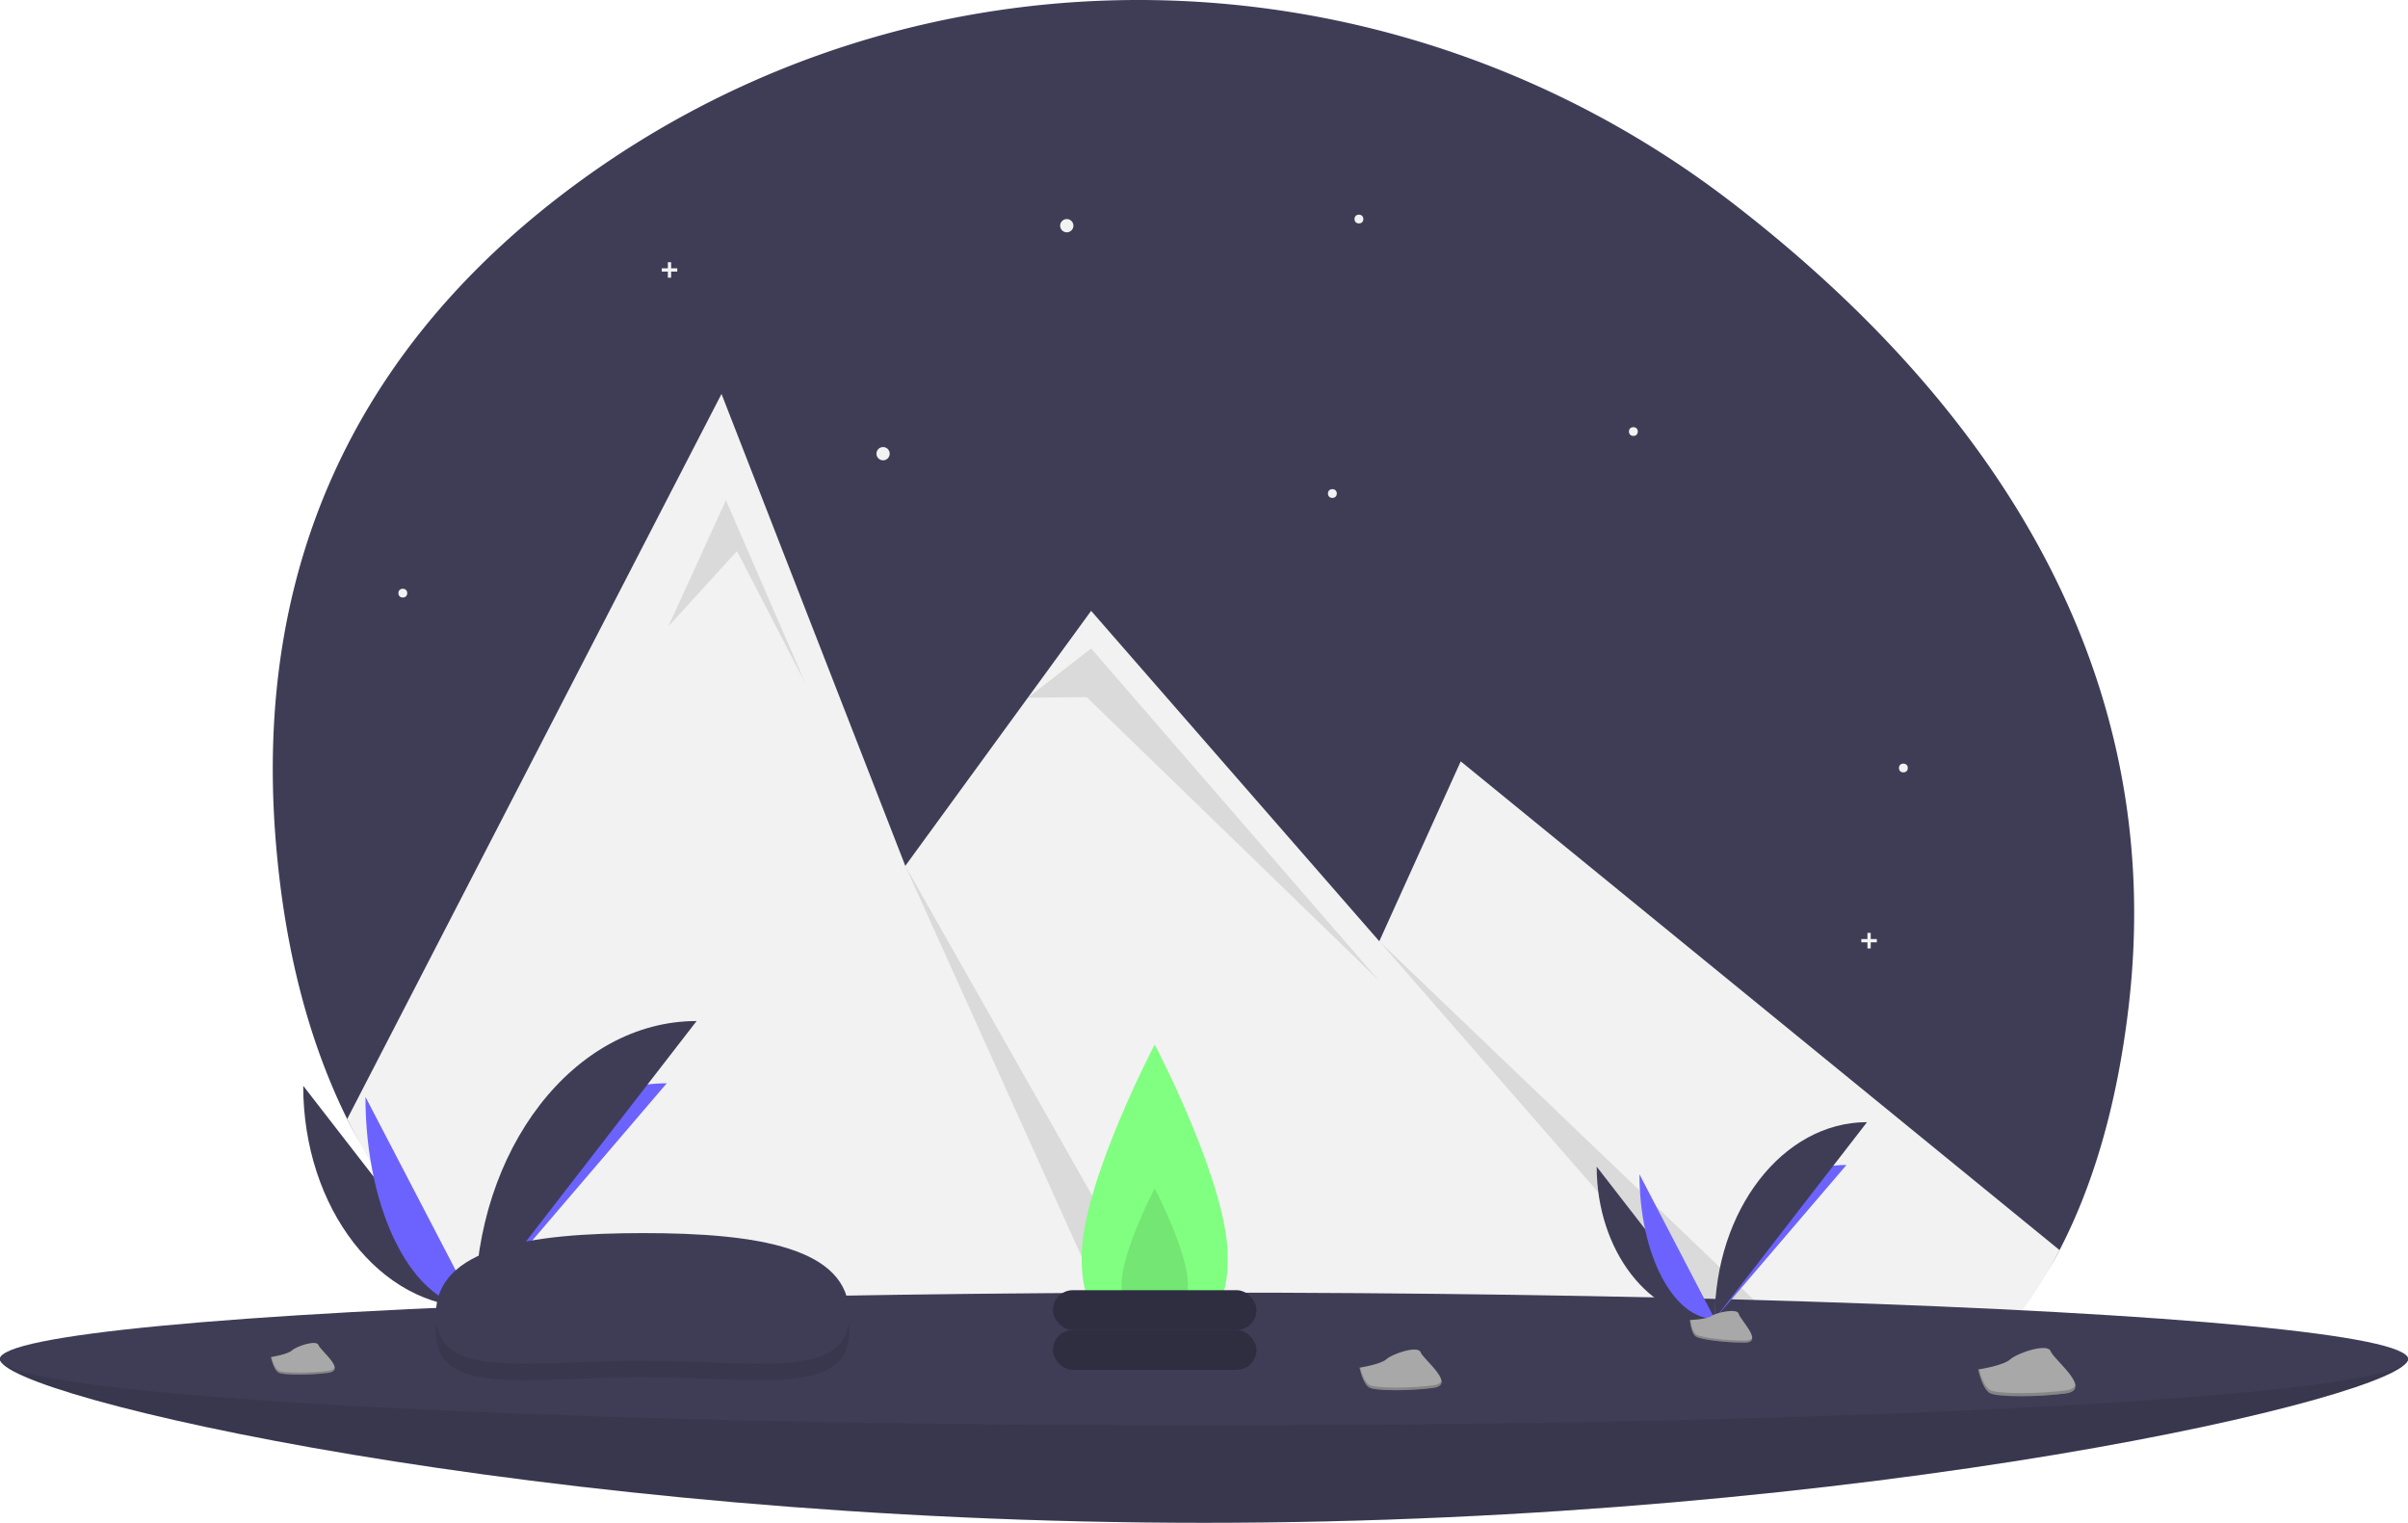 <?xml version="1.0" encoding="UTF-8" standalone="no"?>
<svg
   xmlns:dc="http://purl.org/dc/elements/1.1/"
   xmlns:cc="http://creativecommons.org/ns#"
   xmlns:rdf="http://www.w3.org/1999/02/22-rdf-syntax-ns#"
   xmlns:svg="http://www.w3.org/2000/svg"
   xmlns="http://www.w3.org/2000/svg"
   xmlns:sodipodi="http://sodipodi.sourceforge.net/DTD/sodipodi-0.dtd"
   xmlns:inkscape="http://www.inkscape.org/namespaces/inkscape"
   width="1088"
   height="687.962"
   viewBox="0 0 1088 687.962"
   version="1.1"
   id="svg160"
   sodipodi:docname="undraw_docusaurus_mountain.svg"
   inkscape:version="0.92.4 (5da689c313, 2019-01-14)">
  <defs
     id="defs164" />
  <sodipodi:namedview
     pagecolor="#ffffff"
     bordercolor="#666666"
     borderopacity="1"
     objecttolerance="10"
     gridtolerance="10"
     guidetolerance="10"
     inkscape:pageopacity="0"
     inkscape:pageshadow="2"
     inkscape:window-width="2560"
     inkscape:window-height="1314"
     id="namedview162"
     showgrid="false"
     inkscape:zoom="0.63970588"
     inkscape:cx="816.22466"
     inkscape:cy="155.46225"
     inkscape:window-x="0"
     inkscape:window-y="27"
     inkscape:window-maximized="1"
     inkscape:current-layer="Group_12" />
  <g
     id="Group_12"
     data-name="Group 12"
     transform="translate(-57 -56)">
    <g
       id="Group_11"
       data-name="Group 11"
       transform="translate(57 56)">
      <path
         id="Path_83"
         data-name="Path 83"
         d="M1017.81,560.461c-5.27,45.15-16.22,81.4-31.25,110.31-20,38.52-54.21,54.04-84.77,70.28a193.275,193.275,0,0,1-27.46,11.94c-55.61,19.3-117.85,14.18-166.74,3.99a657.282,657.282,0,0,0-104.09-13.16q-14.97-.675-29.97-.67c-15.42.02-293.07,5.29-360.67-131.57-16.69-33.76-28.13-75-32.24-125.27-11.63-142.12,52.29-235.46,134.74-296.47,155.97-115.41,369.76-110.57,523.43,7.88C941.15,276.621,1036.99,396.031,1017.81,560.461Z"
         transform="translate(-56 -106.019)"
         fill="#3f3d56" />
      <path
         id="Path_84"
         data-name="Path 84"
         d="M986.56,670.771c-20,38.52-47.21,64.04-77.77,80.28a193.272,193.272,0,0,1-27.46,11.94c-55.61,19.3-117.85,14.18-166.74,3.99a657.3,657.3,0,0,0-104.09-13.16q-14.97-.675-29.97-.67-23.13.03-46.25,1.72c-100.17,7.36-253.82-6.43-321.42-143.29L382,283.981,444.95,445.6l20.09,51.59,55.37-75.98L549,381.981l130.2,149.27,36.8-81.27L970.78,657.9l14.21,11.59Z"
         transform="translate(-56 -106.019)"
         fill="#f2f2f2" />
      <path
         id="Path_85"
         data-name="Path 85"
         d="M302,282.962l26-57,36,83-31-60Z"
         opacity="0.1" />
      <path
         id="Path_86"
         data-name="Path 86"
         d="M610.5,753.821q-14.97-.675-29.97-.67L465.04,497.191Z"
         transform="translate(-56 -106.019)"
         opacity="0.1" />
      <path
         id="Path_87"
         data-name="Path 87"
         d="M464.411,315.191,493,292.962l130,150-132-128Z"
         opacity="0.1" />
      <path
         id="Path_88"
         data-name="Path 88"
         d="M908.79,751.051a193.265,193.265,0,0,1-27.46,11.94L679.2,531.251Z"
         transform="translate(-56 -106.019)"
         opacity="0.1" />
      <circle
         id="Ellipse_11"
         data-name="Ellipse 11"
         cx="3"
         cy="3"
         r="3"
         transform="translate(479 98.962)"
         fill="#f2f2f2" />
      <circle
         id="Ellipse_12"
         data-name="Ellipse 12"
         cx="3"
         cy="3"
         r="3"
         transform="translate(396 201.962)"
         fill="#f2f2f2" />
      <circle
         id="Ellipse_13"
         data-name="Ellipse 13"
         cx="2"
         cy="2"
         r="2"
         transform="translate(600 220.962)"
         fill="#f2f2f2" />
      <circle
         id="Ellipse_14"
         data-name="Ellipse 14"
         cx="2"
         cy="2"
         r="2"
         transform="translate(180 265.962)"
         fill="#f2f2f2" />
      <circle
         id="Ellipse_15"
         data-name="Ellipse 15"
         cx="2"
         cy="2"
         r="2"
         transform="translate(612 96.962)"
         fill="#f2f2f2" />
      <circle
         id="Ellipse_16"
         data-name="Ellipse 16"
         cx="2"
         cy="2"
         r="2"
         transform="translate(736 192.962)"
         fill="#f2f2f2" />
      <circle
         id="Ellipse_17"
         data-name="Ellipse 17"
         cx="2"
         cy="2"
         r="2"
         transform="translate(858 344.962)"
         fill="#f2f2f2" />
      <path
         id="Path_89"
         data-name="Path 89"
         d="M306,121.222h-2.76v-2.76h-1.48v2.76H299V122.7h2.76v2.759h1.48V122.7H306Z"
         fill="#f2f2f2" />
      <path
         id="Path_90"
         data-name="Path 90"
         d="M848,424.222h-2.76v-2.76h-1.48v2.76H841V425.7h2.76v2.759h1.48V425.7H848Z"
         fill="#f2f2f2" />
      <path
         id="Path_91"
         data-name="Path 91"
         d="M1144,719.981c0,16.569-243.557,74-544,74s-544-57.431-544-74,243.557,14,544,14S1144,703.413,1144,719.981Z"
         transform="translate(-56 -106.019)"
         fill="#3f3d56" />
      <path
         id="Path_92"
         data-name="Path 92"
         d="M1144,719.981c0,16.569-243.557,74-544,74s-544-57.431-544-74,243.557,14,544,14S1144,703.413,1144,719.981Z"
         transform="translate(-56 -106.019)"
         opacity="0.1" />
      <ellipse
         id="Ellipse_18"
         data-name="Ellipse 18"
         cx="544"
         cy="30"
         rx="544"
         ry="30"
         transform="translate(0 583.962)"
         fill="#3f3d56" />
      <path
         id="Path_95"
         data-name="Path 95"
         d="M193,596.547c0,55.343,34.719,100.126,77.626,100.126"
         transform="translate(-56 -106.019)"
         fill="#3f3d56" />
      <path
         id="Path_96"
         data-name="Path 96"
         d="M270.626,696.673c0-55.965,38.745-101.251,86.626-101.251"
         transform="translate(-56 -106.019)"
         fill="#6c63ff" />
      <path
         id="Path_97"
         data-name="Path 97"
         d="M221.125,601.564c0,52.57,22.14,95.109,49.5,95.109"
         transform="translate(-56 -106.019)"
         fill="#6c63ff" />
      <path
         id="Path_98"
         data-name="Path 98"
         d="M270.626,696.673c0-71.511,44.783-129.377,100.126-129.377"
         transform="translate(-56 -106.019)"
         fill="#3f3d56" />
      <path
         id="Path_99"
         data-name="Path 99"
         d="M254.3,697.379s11.009-.339,14.326-2.7,16.934-5.183,17.757-1.395,16.544,18.844,4.115,18.945-28.879-1.936-32.19-3.953S254.3,697.379,254.3,697.379Z"
         transform="translate(-56 -106.019)"
         fill="#a8a8a8" />
      <path
         id="Path_100"
         data-name="Path 100"
         d="M290.716,710.909c-12.429.1-28.879-1.936-32.19-3.953-2.522-1.536-3.527-7.048-3.863-9.591l-.368.014s.7,8.879,4.009,10.9,19.761,4.053,32.19,3.953c3.588-.029,4.827-1.305,4.759-3.2C294.755,710.174,293.386,710.887,290.716,710.909Z"
         transform="translate(-56 -106.019)"
         opacity="0.2" />
      <path
         id="Path_101"
         data-name="Path 101"
         d="M777.429,633.081c0,38.029,23.857,68.8,53.341,68.8"
         transform="translate(-56 -106.019)"
         fill="#3f3d56" />
      <path
         id="Path_102"
         data-name="Path 102"
         d="M830.769,701.882c0-38.456,26.623-69.575,59.525-69.575"
         transform="translate(-56 -106.019)"
         fill="#6c63ff" />
      <path
         id="Path_103"
         data-name="Path 103"
         d="M796.755,636.528c0,36.124,15.213,65.354,34.014,65.354"
         transform="translate(-56 -106.019)"
         fill="#6c63ff" />
      <path
         id="Path_104"
         data-name="Path 104"
         d="M830.769,701.882c0-49.139,30.773-88.9,68.8-88.9"
         transform="translate(-56 -106.019)"
         fill="#3f3d56" />
      <path
         id="Path_105"
         data-name="Path 105"
         d="M819.548,702.367s7.565-.233,9.844-1.856,11.636-3.562,12.2-.958,11.368,12.949,2.828,13.018-19.844-1.33-22.119-2.716S819.548,702.367,819.548,702.367Z"
         transform="translate(-56 -106.019)"
         fill="#a8a8a8" />
      <path
         id="Path_106"
         data-name="Path 106"
         d="M844.574,711.664c-8.54.069-19.844-1.33-22.119-2.716-1.733-1.056-2.423-4.843-2.654-6.59l-.253.01s.479,6.1,2.755,7.487,13.579,2.785,22.119,2.716c2.465-.02,3.317-.9,3.27-2.2C847.349,711.159,846.409,711.649,844.574,711.664Z"
         transform="translate(-56 -106.019)"
         opacity="0.2" />
      <path
         id="Path_107"
         data-name="Path 107"
         d="M949.813,724.718s11.36-1.729,14.5-4.591,16.89-7.488,18.217-3.667,19.494,17.447,6.633,19.107-30.153,1.609-33.835-.065S949.813,724.718,949.813,724.718Z"
         transform="translate(-56 -106.019)"
         fill="#a8a8a8" />
      <path
         id="Path_108"
         data-name="Path 108"
         d="M989.228,734.173c-12.86,1.659-30.153,1.609-33.835-.065-2.8-1.275-4.535-6.858-5.2-9.45l-.379.061s1.833,9.109,5.516,10.783,20.975,1.725,33.835.065c3.712-.479,4.836-1.956,4.529-3.906C993.319,732.907,991.991,733.817,989.228,734.173Z"
         transform="translate(-56 -106.019)"
         opacity="0.2" />
      <path
         id="Path_109"
         data-name="Path 109"
         d="M670.26,723.9s9.587-1.459,12.237-3.875,14.255-6.32,15.374-3.095,16.452,14.725,5.6,16.125-25.448,1.358-28.555-.055S670.26,723.9,670.26,723.9Z"
         transform="translate(-56 -106.019)"
         fill="#a8a8a8" />
      <path
         id="Path_110"
         data-name="Path 110"
         d="M703.524,731.875c-10.853,1.4-25.448,1.358-28.555-.055-2.367-1.076-3.827-5.788-4.39-7.976l-.32.051s1.547,7.687,4.655,9.1,17.7,1.456,28.555.055c3.133-.4,4.081-1.651,3.822-3.3C706.977,730.807,705.856,731.575,703.524,731.875Z"
         transform="translate(-56 -106.019)"
         opacity="0.2" />
      <path
         id="Path_111"
         data-name="Path 111"
         d="M178.389,719.109s7.463-1.136,9.527-3.016,11.1-4.92,11.969-2.409,12.808,11.463,4.358,12.553-19.811,1.057-22.23-.043S178.389,719.109,178.389,719.109Z"
         transform="translate(-56 -106.019)"
         fill="#a8a8a8" />
      <path
         id="Path_112"
         data-name="Path 112"
         d="M204.285,725.321c-8.449,1.09-19.811,1.057-22.23-.043-1.842-.838-2.979-4.506-3.417-6.209l-.249.04s1.2,5.984,3.624,7.085,13.781,1.133,22.23.043c2.439-.315,3.177-1.285,2.976-2.566C206.973,724.489,206.1,725.087,204.285,725.321Z"
         transform="translate(-56 -106.019)"
         opacity="0.2" />
      <path
         id="Path_113"
         data-name="Path 113"
         d="M439.7,707.337c0,30.22-42.124,20.873-93.7,20.873s-93.074,9.347-93.074-20.873,42.118-36.793,93.694-36.793S439.7,677.117,439.7,707.337Z"
         transform="translate(-56 -106.019)"
         opacity="0.1" />
      <path
         id="Path_114"
         data-name="Path 114"
         d="M439.7,699.9c0,30.22-42.124,20.873-93.7,20.873s-93.074,9.347-93.074-20.873S295.04,663.1,346.616,663.1,439.7,669.676,439.7,699.9Z"
         transform="translate(-56 -106.019)"
         fill="#3f3d56" />
      <path
         inkscape:connector-curvature="0"
         id="Path_93"
         data-name="Path 93"
         d="m 554.731,567.87 c 0,33.137 -14.775,24 -33,24 -18.225,0 -33,9.137 -33,-24 0,-33.137 33,-96 33,-96 0,0 33,62.863 33,96 z"
         style="fill:#80ff80" />
      <path
         inkscape:connector-curvature="0"
         style="opacity:0.1"
         id="Path_94"
         data-name="Path 94"
         d="m 536.731,580.549 c 0,15.062 -6.716,10.909 -15,10.909 -8.284,0 -15,4.153 -15,-10.909 0,-15.062 15,-43.636 15,-43.636 0,0 15,28.576 15,43.636 z" />
      <rect
         y="600.87"
         x="475.731"
         style="fill:#2f2e41"
         id="Rectangle_97"
         data-name="Rectangle 97"
         width="92"
         height="18"
         rx="9" />
      <rect
         y="582.87"
         x="475.731"
         style="fill:#2f2e41"
         id="Rectangle_98"
         data-name="Rectangle 98"
         width="92"
         height="18"
         rx="9" />
    </g>
  </g>
</svg>
